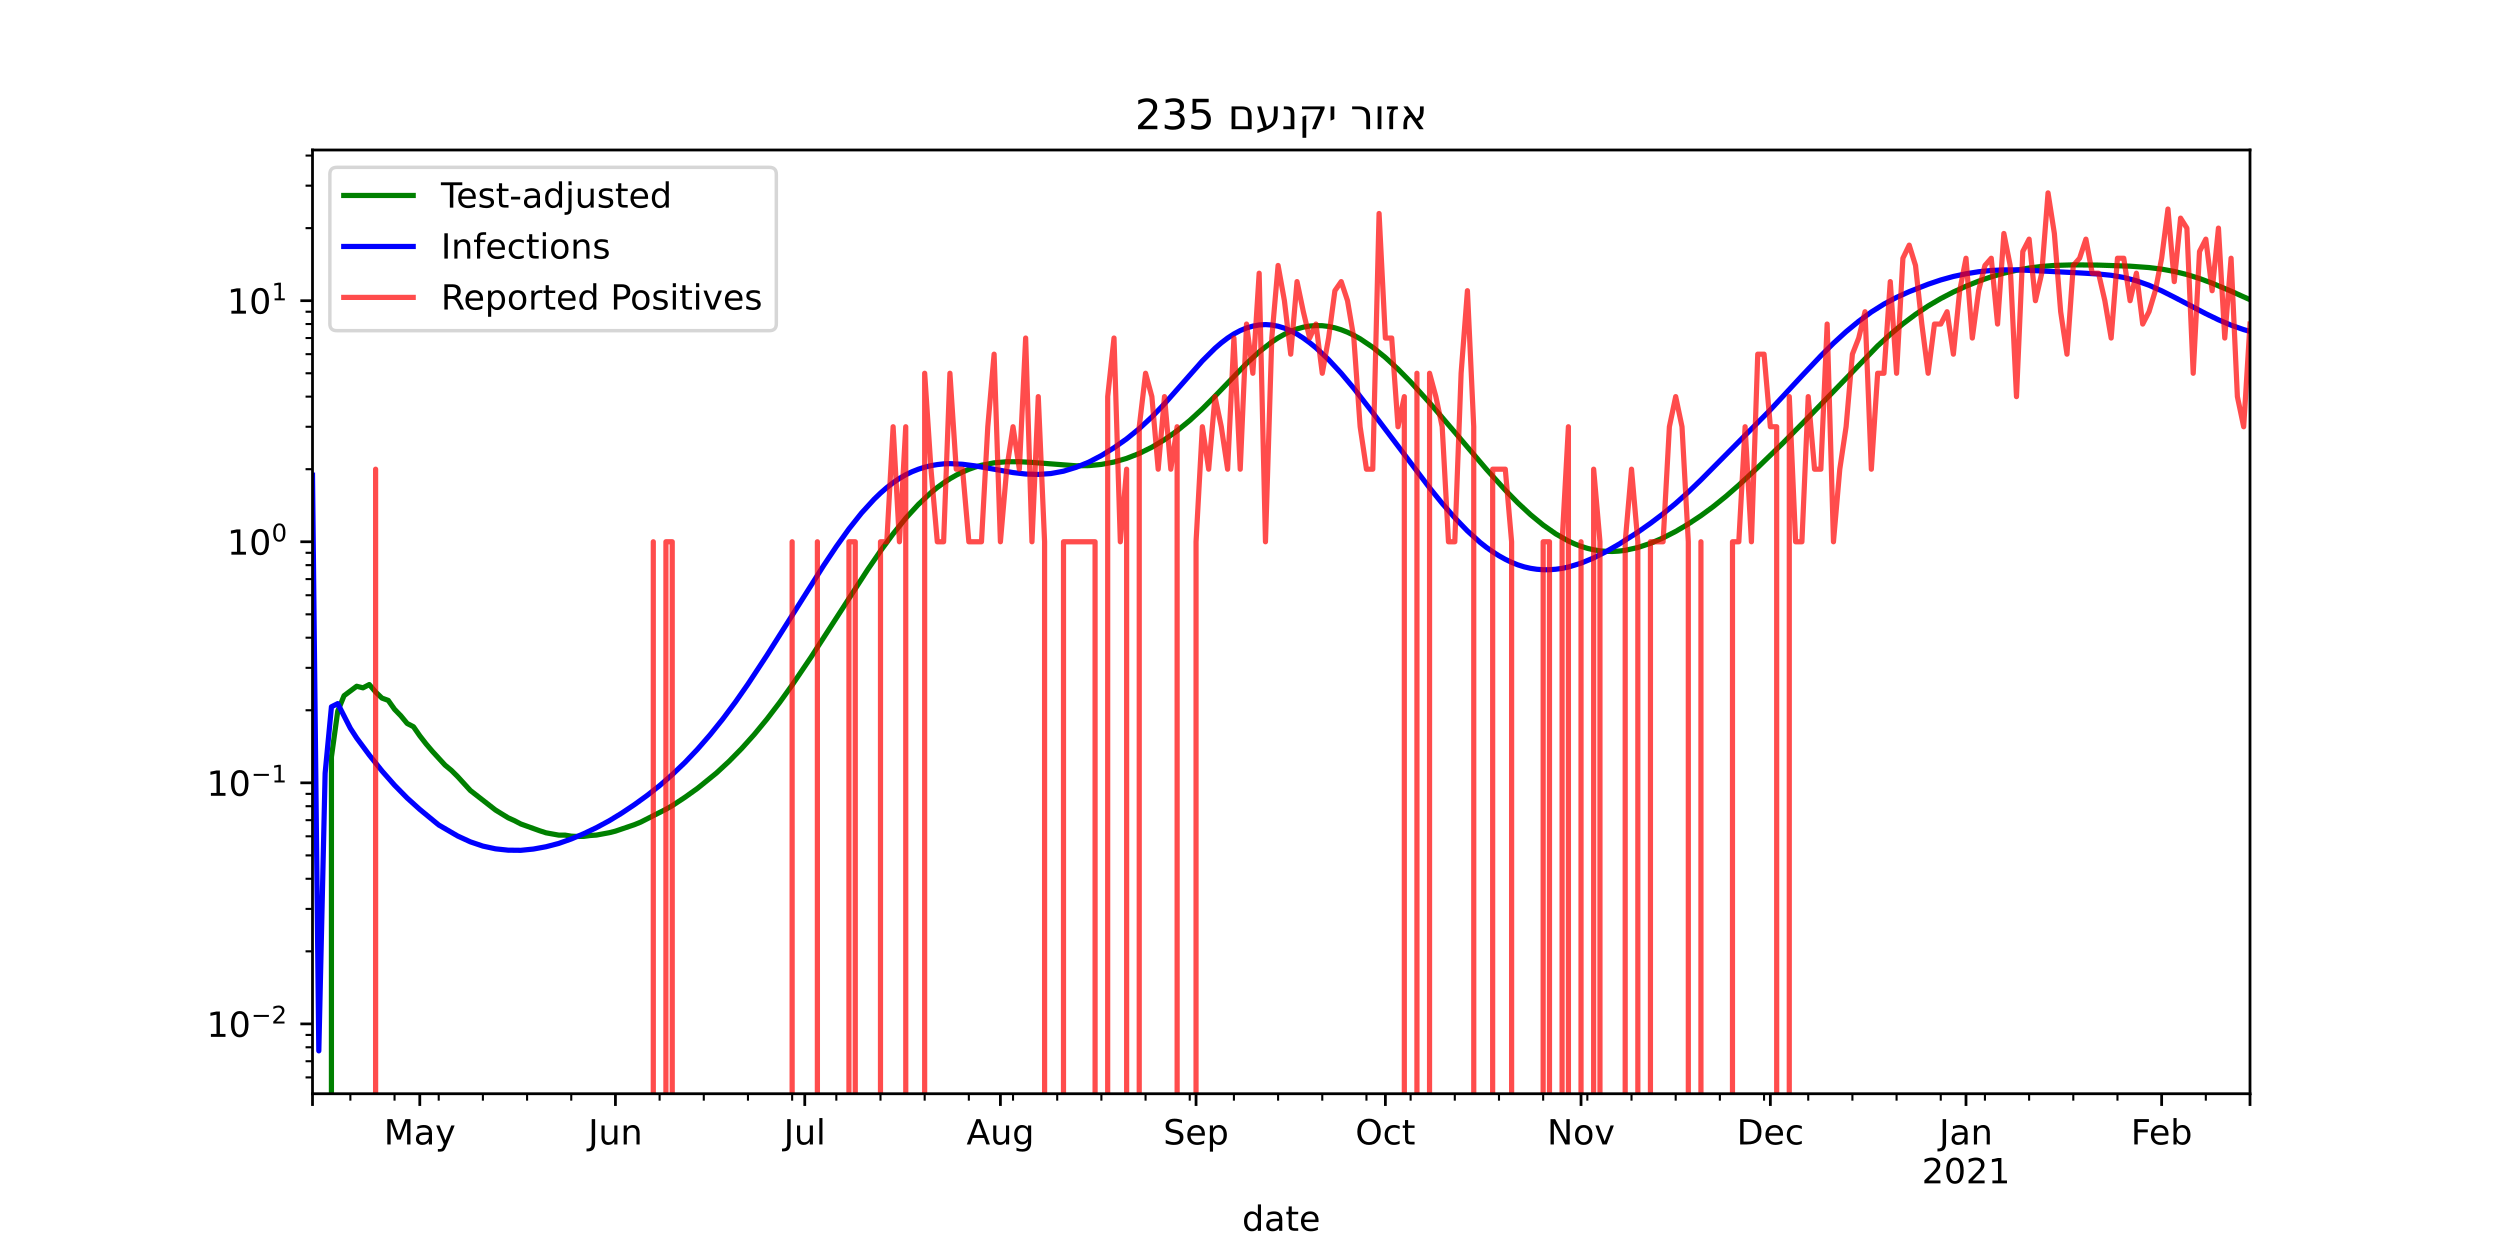 <?xml version="1.0" encoding="utf-8" standalone="no"?>
<!DOCTYPE svg PUBLIC "-//W3C//DTD SVG 1.1//EN"
  "http://www.w3.org/Graphics/SVG/1.1/DTD/svg11.dtd">
<!-- Created with matplotlib (https://matplotlib.org/) -->
<svg height="360pt" version="1.1" viewBox="0 0 720 360" width="720pt" xmlns="http://www.w3.org/2000/svg" xmlns:xlink="http://www.w3.org/1999/xlink">
 <defs>
  <style type="text/css">*{stroke-linecap:butt;stroke-linejoin:round;}</style>
 </defs>
 <g id="figure_1">
  <g id="patch_1">
   <path d="M 0 360 
L 720 360 
L 720 0 
L 0 0 
z
" style="fill:#ffffff;"/>
  </g>
  <g id="axes_1">
   <g id="patch_2">
    <path d="M 90 315 
L 648 315 
L 648 43.2 
L 90 43.2 
z
" style="fill:#ffffff;"/>
   </g>
   <g id="matplotlib.axis_1">
    <g id="xtick_1">
     <g id="line2d_1">
      <defs>
       <path d="M 0 0 
L 0 3.5 
" id="m82a50b3a4a" style="stroke:#000000;stroke-width:0.8;"/>
      </defs>
      <g>
       <use style="stroke:#000000;stroke-width:0.8;" x="90" xlink:href="#m82a50b3a4a" y="315"/>
      </g>
     </g>
    </g>
    <g id="xtick_2">
     <g id="line2d_2">
      <g>
       <use style="stroke:#000000;stroke-width:0.8;" x="120.899" xlink:href="#m82a50b3a4a" y="315"/>
      </g>
     </g>
     <g id="text_1">
      <!-- May -->
      <g transform="translate(110.562 329.598)scale(0.1 -0.1)">
       <defs>
        <path d="M 9.812 72.906 
L 24.516 72.906 
L 43.109 23.297 
L 61.812 72.906 
L 76.516 72.906 
L 76.516 0 
L 66.891 0 
L 66.891 64.016 
L 48.094 14.016 
L 38.188 14.016 
L 19.391 64.016 
L 19.391 0 
L 9.812 0 
z
" id="DejaVuSans-77"/>
        <path d="M 34.281 27.484 
Q 23.391 27.484 19.188 25 
Q 14.984 22.516 14.984 16.5 
Q 14.984 11.719 18.141 8.906 
Q 21.297 6.109 26.703 6.109 
Q 34.188 6.109 38.703 11.406 
Q 43.219 16.703 43.219 25.484 
L 43.219 27.484 
z
M 52.203 31.203 
L 52.203 0 
L 43.219 0 
L 43.219 8.297 
Q 40.141 3.328 35.547 0.953 
Q 30.953 -1.422 24.312 -1.422 
Q 15.922 -1.422 10.953 3.297 
Q 6 8.016 6 15.922 
Q 6 25.141 12.172 29.828 
Q 18.359 34.516 30.609 34.516 
L 43.219 34.516 
L 43.219 35.406 
Q 43.219 41.609 39.141 45 
Q 35.062 48.391 27.688 48.391 
Q 23 48.391 18.547 47.266 
Q 14.109 46.141 10.016 43.891 
L 10.016 52.203 
Q 14.938 54.109 19.578 55.047 
Q 24.219 56 28.609 56 
Q 40.484 56 46.344 49.844 
Q 52.203 43.703 52.203 31.203 
z
" id="DejaVuSans-97"/>
        <path d="M 32.172 -5.078 
Q 28.375 -14.844 24.75 -17.812 
Q 21.141 -20.797 15.094 -20.797 
L 7.906 -20.797 
L 7.906 -13.281 
L 13.188 -13.281 
Q 16.891 -13.281 18.938 -11.516 
Q 21 -9.766 23.484 -3.219 
L 25.094 0.875 
L 2.984 54.688 
L 12.5 54.688 
L 29.594 11.922 
L 46.688 54.688 
L 56.203 54.688 
z
" id="DejaVuSans-121"/>
       </defs>
       <use xlink:href="#DejaVuSans-77"/>
       <use x="86.279" xlink:href="#DejaVuSans-97"/>
       <use x="147.559" xlink:href="#DejaVuSans-121"/>
      </g>
     </g>
    </g>
    <g id="xtick_3">
     <g id="line2d_3">
      <g>
       <use style="stroke:#000000;stroke-width:0.8;" x="177.244" xlink:href="#m82a50b3a4a" y="315"/>
      </g>
     </g>
     <g id="text_2">
      <!-- Jun -->
      <g transform="translate(169.432 329.598)scale(0.1 -0.1)">
       <defs>
        <path d="M 9.812 72.906 
L 19.672 72.906 
L 19.672 5.078 
Q 19.672 -8.109 14.672 -14.062 
Q 9.672 -20.016 -1.422 -20.016 
L -5.172 -20.016 
L -5.172 -11.719 
L -2.094 -11.719 
Q 4.438 -11.719 7.125 -8.047 
Q 9.812 -4.391 9.812 5.078 
z
" id="DejaVuSans-74"/>
        <path d="M 8.5 21.578 
L 8.5 54.688 
L 17.484 54.688 
L 17.484 21.922 
Q 17.484 14.156 20.5 10.266 
Q 23.531 6.391 29.594 6.391 
Q 36.859 6.391 41.078 11.031 
Q 45.312 15.672 45.312 23.688 
L 45.312 54.688 
L 54.297 54.688 
L 54.297 0 
L 45.312 0 
L 45.312 8.406 
Q 42.047 3.422 37.719 1 
Q 33.406 -1.422 27.688 -1.422 
Q 18.266 -1.422 13.375 4.438 
Q 8.5 10.297 8.5 21.578 
z
M 31.109 56 
z
" id="DejaVuSans-117"/>
        <path d="M 54.891 33.016 
L 54.891 0 
L 45.906 0 
L 45.906 32.719 
Q 45.906 40.484 42.875 44.328 
Q 39.844 48.188 33.797 48.188 
Q 26.516 48.188 22.312 43.547 
Q 18.109 38.922 18.109 30.906 
L 18.109 0 
L 9.078 0 
L 9.078 54.688 
L 18.109 54.688 
L 18.109 46.188 
Q 21.344 51.125 25.703 53.562 
Q 30.078 56 35.797 56 
Q 45.219 56 50.047 50.172 
Q 54.891 44.344 54.891 33.016 
z
" id="DejaVuSans-110"/>
       </defs>
       <use xlink:href="#DejaVuSans-74"/>
       <use x="29.492" xlink:href="#DejaVuSans-117"/>
       <use x="92.871" xlink:href="#DejaVuSans-110"/>
      </g>
     </g>
    </g>
    <g id="xtick_4">
     <g id="line2d_4">
      <g>
       <use style="stroke:#000000;stroke-width:0.8;" x="231.772" xlink:href="#m82a50b3a4a" y="315"/>
      </g>
     </g>
     <g id="text_3">
      <!-- Jul -->
      <g transform="translate(225.739 329.598)scale(0.1 -0.1)">
       <defs>
        <path d="M 9.422 75.984 
L 18.406 75.984 
L 18.406 0 
L 9.422 0 
z
" id="DejaVuSans-108"/>
       </defs>
       <use xlink:href="#DejaVuSans-74"/>
       <use x="29.492" xlink:href="#DejaVuSans-117"/>
       <use x="92.871" xlink:href="#DejaVuSans-108"/>
      </g>
     </g>
    </g>
    <g id="xtick_5">
     <g id="line2d_5">
      <g>
       <use style="stroke:#000000;stroke-width:0.8;" x="288.117" xlink:href="#m82a50b3a4a" y="315"/>
      </g>
     </g>
     <g id="text_4">
      <!-- Aug -->
      <g transform="translate(278.354 329.598)scale(0.1 -0.1)">
       <defs>
        <path d="M 34.188 63.188 
L 20.797 26.906 
L 47.609 26.906 
z
M 28.609 72.906 
L 39.797 72.906 
L 67.578 0 
L 57.328 0 
L 50.688 18.703 
L 17.828 18.703 
L 11.188 0 
L 0.781 0 
z
" id="DejaVuSans-65"/>
        <path d="M 45.406 27.984 
Q 45.406 37.75 41.375 43.109 
Q 37.359 48.484 30.078 48.484 
Q 22.859 48.484 18.828 43.109 
Q 14.797 37.75 14.797 27.984 
Q 14.797 18.266 18.828 12.891 
Q 22.859 7.516 30.078 7.516 
Q 37.359 7.516 41.375 12.891 
Q 45.406 18.266 45.406 27.984 
z
M 54.391 6.781 
Q 54.391 -7.172 48.188 -13.984 
Q 42 -20.797 29.203 -20.797 
Q 24.469 -20.797 20.266 -20.094 
Q 16.062 -19.391 12.109 -17.922 
L 12.109 -9.188 
Q 16.062 -11.328 19.922 -12.344 
Q 23.781 -13.375 27.781 -13.375 
Q 36.625 -13.375 41.016 -8.766 
Q 45.406 -4.156 45.406 5.172 
L 45.406 9.625 
Q 42.625 4.781 38.281 2.391 
Q 33.938 0 27.875 0 
Q 17.828 0 11.672 7.656 
Q 5.516 15.328 5.516 27.984 
Q 5.516 40.672 11.672 48.328 
Q 17.828 56 27.875 56 
Q 33.938 56 38.281 53.609 
Q 42.625 51.219 45.406 46.391 
L 45.406 54.688 
L 54.391 54.688 
z
" id="DejaVuSans-103"/>
       </defs>
       <use xlink:href="#DejaVuSans-65"/>
       <use x="68.408" xlink:href="#DejaVuSans-117"/>
       <use x="131.787" xlink:href="#DejaVuSans-103"/>
      </g>
     </g>
    </g>
    <g id="xtick_6">
     <g id="line2d_6">
      <g>
       <use style="stroke:#000000;stroke-width:0.8;" x="344.463" xlink:href="#m82a50b3a4a" y="315"/>
      </g>
     </g>
     <g id="text_5">
      <!-- Sep -->
      <g transform="translate(335.038 329.598)scale(0.1 -0.1)">
       <defs>
        <path d="M 53.516 70.516 
L 53.516 60.891 
Q 47.906 63.578 42.922 64.891 
Q 37.938 66.219 33.297 66.219 
Q 25.25 66.219 20.875 63.094 
Q 16.5 59.969 16.5 54.203 
Q 16.5 49.359 19.406 46.891 
Q 22.312 44.438 30.422 42.922 
L 36.375 41.703 
Q 47.406 39.594 52.656 34.297 
Q 57.906 29 57.906 20.125 
Q 57.906 9.516 50.797 4.047 
Q 43.703 -1.422 29.984 -1.422 
Q 24.812 -1.422 18.969 -0.25 
Q 13.141 0.922 6.891 3.219 
L 6.891 13.375 
Q 12.891 10.016 18.656 8.297 
Q 24.422 6.594 29.984 6.594 
Q 38.422 6.594 43.016 9.906 
Q 47.609 13.234 47.609 19.391 
Q 47.609 24.75 44.312 27.781 
Q 41.016 30.812 33.5 32.328 
L 27.484 33.5 
Q 16.453 35.688 11.516 40.375 
Q 6.594 45.062 6.594 53.422 
Q 6.594 63.094 13.406 68.656 
Q 20.219 74.219 32.172 74.219 
Q 37.312 74.219 42.625 73.281 
Q 47.953 72.359 53.516 70.516 
z
" id="DejaVuSans-83"/>
        <path d="M 56.203 29.594 
L 56.203 25.203 
L 14.891 25.203 
Q 15.484 15.922 20.484 11.062 
Q 25.484 6.203 34.422 6.203 
Q 39.594 6.203 44.453 7.469 
Q 49.312 8.734 54.109 11.281 
L 54.109 2.781 
Q 49.266 0.734 44.188 -0.344 
Q 39.109 -1.422 33.891 -1.422 
Q 20.797 -1.422 13.156 6.188 
Q 5.516 13.812 5.516 26.812 
Q 5.516 40.234 12.766 48.109 
Q 20.016 56 32.328 56 
Q 43.359 56 49.781 48.891 
Q 56.203 41.797 56.203 29.594 
z
M 47.219 32.234 
Q 47.125 39.594 43.094 43.984 
Q 39.062 48.391 32.422 48.391 
Q 24.906 48.391 20.391 44.141 
Q 15.875 39.891 15.188 32.172 
z
" id="DejaVuSans-101"/>
        <path d="M 18.109 8.203 
L 18.109 -20.797 
L 9.078 -20.797 
L 9.078 54.688 
L 18.109 54.688 
L 18.109 46.391 
Q 20.953 51.266 25.266 53.625 
Q 29.594 56 35.594 56 
Q 45.562 56 51.781 48.094 
Q 58.016 40.188 58.016 27.297 
Q 58.016 14.406 51.781 6.484 
Q 45.562 -1.422 35.594 -1.422 
Q 29.594 -1.422 25.266 0.953 
Q 20.953 3.328 18.109 8.203 
z
M 48.688 27.297 
Q 48.688 37.203 44.609 42.844 
Q 40.531 48.484 33.406 48.484 
Q 26.266 48.484 22.188 42.844 
Q 18.109 37.203 18.109 27.297 
Q 18.109 17.391 22.188 11.75 
Q 26.266 6.109 33.406 6.109 
Q 40.531 6.109 44.609 11.75 
Q 48.688 17.391 48.688 27.297 
z
" id="DejaVuSans-112"/>
       </defs>
       <use xlink:href="#DejaVuSans-83"/>
       <use x="63.477" xlink:href="#DejaVuSans-101"/>
       <use x="125" xlink:href="#DejaVuSans-112"/>
      </g>
     </g>
    </g>
    <g id="xtick_7">
     <g id="line2d_7">
      <g>
       <use style="stroke:#000000;stroke-width:0.8;" x="398.99" xlink:href="#m82a50b3a4a" y="315"/>
      </g>
     </g>
     <g id="text_6">
      <!-- Oct -->
      <g transform="translate(390.345 329.598)scale(0.1 -0.1)">
       <defs>
        <path d="M 39.406 66.219 
Q 28.656 66.219 22.328 58.203 
Q 16.016 50.203 16.016 36.375 
Q 16.016 22.609 22.328 14.594 
Q 28.656 6.594 39.406 6.594 
Q 50.141 6.594 56.422 14.594 
Q 62.703 22.609 62.703 36.375 
Q 62.703 50.203 56.422 58.203 
Q 50.141 66.219 39.406 66.219 
z
M 39.406 74.219 
Q 54.734 74.219 63.906 63.938 
Q 73.094 53.656 73.094 36.375 
Q 73.094 19.141 63.906 8.859 
Q 54.734 -1.422 39.406 -1.422 
Q 24.031 -1.422 14.812 8.828 
Q 5.609 19.094 5.609 36.375 
Q 5.609 53.656 14.812 63.938 
Q 24.031 74.219 39.406 74.219 
z
" id="DejaVuSans-79"/>
        <path d="M 48.781 52.594 
L 48.781 44.188 
Q 44.969 46.297 41.141 47.344 
Q 37.312 48.391 33.406 48.391 
Q 24.656 48.391 19.812 42.844 
Q 14.984 37.312 14.984 27.297 
Q 14.984 17.281 19.812 11.734 
Q 24.656 6.203 33.406 6.203 
Q 37.312 6.203 41.141 7.25 
Q 44.969 8.297 48.781 10.406 
L 48.781 2.094 
Q 45.016 0.344 40.984 -0.531 
Q 36.969 -1.422 32.422 -1.422 
Q 20.062 -1.422 12.781 6.344 
Q 5.516 14.109 5.516 27.297 
Q 5.516 40.672 12.859 48.328 
Q 20.219 56 33.016 56 
Q 37.156 56 41.109 55.141 
Q 45.062 54.297 48.781 52.594 
z
" id="DejaVuSans-99"/>
        <path d="M 18.312 70.219 
L 18.312 54.688 
L 36.812 54.688 
L 36.812 47.703 
L 18.312 47.703 
L 18.312 18.016 
Q 18.312 11.328 20.141 9.422 
Q 21.969 7.516 27.594 7.516 
L 36.812 7.516 
L 36.812 0 
L 27.594 0 
Q 17.188 0 13.234 3.875 
Q 9.281 7.766 9.281 18.016 
L 9.281 47.703 
L 2.688 47.703 
L 2.688 54.688 
L 9.281 54.688 
L 9.281 70.219 
z
" id="DejaVuSans-116"/>
       </defs>
       <use xlink:href="#DejaVuSans-79"/>
       <use x="78.711" xlink:href="#DejaVuSans-99"/>
       <use x="133.691" xlink:href="#DejaVuSans-116"/>
      </g>
     </g>
    </g>
    <g id="xtick_8">
     <g id="line2d_8">
      <g>
       <use style="stroke:#000000;stroke-width:0.8;" x="455.336" xlink:href="#m82a50b3a4a" y="315"/>
      </g>
     </g>
     <g id="text_7">
      <!-- Nov -->
      <g transform="translate(445.576 329.598)scale(0.1 -0.1)">
       <defs>
        <path d="M 9.812 72.906 
L 23.094 72.906 
L 55.422 11.922 
L 55.422 72.906 
L 64.984 72.906 
L 64.984 0 
L 51.703 0 
L 19.391 60.984 
L 19.391 0 
L 9.812 0 
z
" id="DejaVuSans-78"/>
        <path d="M 30.609 48.391 
Q 23.391 48.391 19.188 42.75 
Q 14.984 37.109 14.984 27.297 
Q 14.984 17.484 19.156 11.844 
Q 23.344 6.203 30.609 6.203 
Q 37.797 6.203 41.984 11.859 
Q 46.188 17.531 46.188 27.297 
Q 46.188 37.016 41.984 42.703 
Q 37.797 48.391 30.609 48.391 
z
M 30.609 56 
Q 42.328 56 49.016 48.375 
Q 55.719 40.766 55.719 27.297 
Q 55.719 13.875 49.016 6.219 
Q 42.328 -1.422 30.609 -1.422 
Q 18.844 -1.422 12.172 6.219 
Q 5.516 13.875 5.516 27.297 
Q 5.516 40.766 12.172 48.375 
Q 18.844 56 30.609 56 
z
" id="DejaVuSans-111"/>
        <path d="M 2.984 54.688 
L 12.5 54.688 
L 29.594 8.797 
L 46.688 54.688 
L 56.203 54.688 
L 35.688 0 
L 23.484 0 
z
" id="DejaVuSans-118"/>
       </defs>
       <use xlink:href="#DejaVuSans-78"/>
       <use x="74.805" xlink:href="#DejaVuSans-111"/>
       <use x="135.986" xlink:href="#DejaVuSans-118"/>
      </g>
     </g>
    </g>
    <g id="xtick_9">
     <g id="line2d_9">
      <g>
       <use style="stroke:#000000;stroke-width:0.8;" x="509.863" xlink:href="#m82a50b3a4a" y="315"/>
      </g>
     </g>
     <g id="text_8">
      <!-- Dec -->
      <g transform="translate(500.187 329.598)scale(0.1 -0.1)">
       <defs>
        <path d="M 19.672 64.797 
L 19.672 8.109 
L 31.594 8.109 
Q 46.688 8.109 53.688 14.938 
Q 60.688 21.781 60.688 36.531 
Q 60.688 51.172 53.688 57.984 
Q 46.688 64.797 31.594 64.797 
z
M 9.812 72.906 
L 30.078 72.906 
Q 51.266 72.906 61.172 64.094 
Q 71.094 55.281 71.094 36.531 
Q 71.094 17.672 61.125 8.828 
Q 51.172 0 30.078 0 
L 9.812 0 
z
" id="DejaVuSans-68"/>
       </defs>
       <use xlink:href="#DejaVuSans-68"/>
       <use x="77.002" xlink:href="#DejaVuSans-101"/>
       <use x="138.525" xlink:href="#DejaVuSans-99"/>
      </g>
     </g>
    </g>
    <g id="xtick_10">
     <g id="line2d_10">
      <g>
       <use style="stroke:#000000;stroke-width:0.8;" x="566.208" xlink:href="#m82a50b3a4a" y="315"/>
      </g>
     </g>
     <g id="text_9">
      <!-- Jan -->
      <g transform="translate(558.501 329.598)scale(0.1 -0.1)">
       <use xlink:href="#DejaVuSans-74"/>
       <use x="29.492" xlink:href="#DejaVuSans-97"/>
       <use x="90.771" xlink:href="#DejaVuSans-110"/>
      </g>
      <!-- 2021 -->
      <g transform="translate(553.483 340.796)scale(0.1 -0.1)">
       <defs>
        <path d="M 19.188 8.297 
L 53.609 8.297 
L 53.609 0 
L 7.328 0 
L 7.328 8.297 
Q 12.938 14.109 22.625 23.891 
Q 32.328 33.688 34.812 36.531 
Q 39.547 41.844 41.422 45.531 
Q 43.312 49.219 43.312 52.781 
Q 43.312 58.594 39.234 62.25 
Q 35.156 65.922 28.609 65.922 
Q 23.969 65.922 18.812 64.312 
Q 13.672 62.703 7.812 59.422 
L 7.812 69.391 
Q 13.766 71.781 18.938 73 
Q 24.125 74.219 28.422 74.219 
Q 39.75 74.219 46.484 68.547 
Q 53.219 62.891 53.219 53.422 
Q 53.219 48.922 51.531 44.891 
Q 49.859 40.875 45.406 35.406 
Q 44.188 33.984 37.641 27.219 
Q 31.109 20.453 19.188 8.297 
z
" id="DejaVuSans-50"/>
        <path d="M 31.781 66.406 
Q 24.172 66.406 20.328 58.906 
Q 16.5 51.422 16.5 36.375 
Q 16.5 21.391 20.328 13.891 
Q 24.172 6.391 31.781 6.391 
Q 39.453 6.391 43.281 13.891 
Q 47.125 21.391 47.125 36.375 
Q 47.125 51.422 43.281 58.906 
Q 39.453 66.406 31.781 66.406 
z
M 31.781 74.219 
Q 44.047 74.219 50.516 64.516 
Q 56.984 54.828 56.984 36.375 
Q 56.984 17.969 50.516 8.266 
Q 44.047 -1.422 31.781 -1.422 
Q 19.531 -1.422 13.062 8.266 
Q 6.594 17.969 6.594 36.375 
Q 6.594 54.828 13.062 64.516 
Q 19.531 74.219 31.781 74.219 
z
" id="DejaVuSans-48"/>
        <path d="M 12.406 8.297 
L 28.516 8.297 
L 28.516 63.922 
L 10.984 60.406 
L 10.984 69.391 
L 28.422 72.906 
L 38.281 72.906 
L 38.281 8.297 
L 54.391 8.297 
L 54.391 0 
L 12.406 0 
z
" id="DejaVuSans-49"/>
       </defs>
       <use xlink:href="#DejaVuSans-50"/>
       <use x="63.623" xlink:href="#DejaVuSans-48"/>
       <use x="127.246" xlink:href="#DejaVuSans-50"/>
       <use x="190.869" xlink:href="#DejaVuSans-49"/>
      </g>
     </g>
    </g>
    <g id="xtick_11">
     <g id="line2d_11">
      <g>
       <use style="stroke:#000000;stroke-width:0.8;" x="622.554" xlink:href="#m82a50b3a4a" y="315"/>
      </g>
     </g>
     <g id="text_10">
      <!-- Feb -->
      <g transform="translate(613.702 329.598)scale(0.1 -0.1)">
       <defs>
        <path d="M 9.812 72.906 
L 51.703 72.906 
L 51.703 64.594 
L 19.672 64.594 
L 19.672 43.109 
L 48.578 43.109 
L 48.578 34.812 
L 19.672 34.812 
L 19.672 0 
L 9.812 0 
z
" id="DejaVuSans-70"/>
        <path d="M 48.688 27.297 
Q 48.688 37.203 44.609 42.844 
Q 40.531 48.484 33.406 48.484 
Q 26.266 48.484 22.188 42.844 
Q 18.109 37.203 18.109 27.297 
Q 18.109 17.391 22.188 11.75 
Q 26.266 6.109 33.406 6.109 
Q 40.531 6.109 44.609 11.75 
Q 48.688 17.391 48.688 27.297 
z
M 18.109 46.391 
Q 20.953 51.266 25.266 53.625 
Q 29.594 56 35.594 56 
Q 45.562 56 51.781 48.094 
Q 58.016 40.188 58.016 27.297 
Q 58.016 14.406 51.781 6.484 
Q 45.562 -1.422 35.594 -1.422 
Q 29.594 -1.422 25.266 0.953 
Q 20.953 3.328 18.109 8.203 
L 18.109 0 
L 9.078 0 
L 9.078 75.984 
L 18.109 75.984 
z
" id="DejaVuSans-98"/>
       </defs>
       <use xlink:href="#DejaVuSans-70"/>
       <use x="52.02" xlink:href="#DejaVuSans-101"/>
       <use x="113.543" xlink:href="#DejaVuSans-98"/>
      </g>
     </g>
    </g>
    <g id="xtick_12">
     <g id="line2d_12">
      <g>
       <use style="stroke:#000000;stroke-width:0.8;" x="648" xlink:href="#m82a50b3a4a" y="315"/>
      </g>
     </g>
    </g>
    <g id="xtick_13">
     <g id="line2d_13">
      <defs>
       <path d="M 0 0 
L 0 2 
" id="m2c0660bb5c" style="stroke:#000000;stroke-width:0.6;"/>
      </defs>
      <g>
       <use style="stroke:#000000;stroke-width:0.6;" x="100.906" xlink:href="#m2c0660bb5c" y="315"/>
      </g>
     </g>
    </g>
    <g id="xtick_14">
     <g id="line2d_14">
      <g>
       <use style="stroke:#000000;stroke-width:0.6;" x="113.629" xlink:href="#m2c0660bb5c" y="315"/>
      </g>
     </g>
    </g>
    <g id="xtick_15">
     <g id="line2d_15">
      <g>
       <use style="stroke:#000000;stroke-width:0.6;" x="126.352" xlink:href="#m2c0660bb5c" y="315"/>
      </g>
     </g>
    </g>
    <g id="xtick_16">
     <g id="line2d_16">
      <g>
       <use style="stroke:#000000;stroke-width:0.6;" x="139.075" xlink:href="#m2c0660bb5c" y="315"/>
      </g>
     </g>
    </g>
    <g id="xtick_17">
     <g id="line2d_17">
      <g>
       <use style="stroke:#000000;stroke-width:0.6;" x="151.798" xlink:href="#m2c0660bb5c" y="315"/>
      </g>
     </g>
    </g>
    <g id="xtick_18">
     <g id="line2d_18">
      <g>
       <use style="stroke:#000000;stroke-width:0.6;" x="164.521" xlink:href="#m2c0660bb5c" y="315"/>
      </g>
     </g>
    </g>
    <g id="xtick_19">
     <g id="line2d_19">
      <g>
       <use style="stroke:#000000;stroke-width:0.6;" x="189.967" xlink:href="#m2c0660bb5c" y="315"/>
      </g>
     </g>
    </g>
    <g id="xtick_20">
     <g id="line2d_20">
      <g>
       <use style="stroke:#000000;stroke-width:0.6;" x="202.691" xlink:href="#m2c0660bb5c" y="315"/>
      </g>
     </g>
    </g>
    <g id="xtick_21">
     <g id="line2d_21">
      <g>
       <use style="stroke:#000000;stroke-width:0.6;" x="215.414" xlink:href="#m2c0660bb5c" y="315"/>
      </g>
     </g>
    </g>
    <g id="xtick_22">
     <g id="line2d_22">
      <g>
       <use style="stroke:#000000;stroke-width:0.6;" x="228.137" xlink:href="#m2c0660bb5c" y="315"/>
      </g>
     </g>
    </g>
    <g id="xtick_23">
     <g id="line2d_23">
      <g>
       <use style="stroke:#000000;stroke-width:0.6;" x="240.86" xlink:href="#m2c0660bb5c" y="315"/>
      </g>
     </g>
    </g>
    <g id="xtick_24">
     <g id="line2d_24">
      <g>
       <use style="stroke:#000000;stroke-width:0.6;" x="253.583" xlink:href="#m2c0660bb5c" y="315"/>
      </g>
     </g>
    </g>
    <g id="xtick_25">
     <g id="line2d_25">
      <g>
       <use style="stroke:#000000;stroke-width:0.6;" x="266.306" xlink:href="#m2c0660bb5c" y="315"/>
      </g>
     </g>
    </g>
    <g id="xtick_26">
     <g id="line2d_26">
      <g>
       <use style="stroke:#000000;stroke-width:0.6;" x="279.029" xlink:href="#m2c0660bb5c" y="315"/>
      </g>
     </g>
    </g>
    <g id="xtick_27">
     <g id="line2d_27">
      <g>
       <use style="stroke:#000000;stroke-width:0.6;" x="291.752" xlink:href="#m2c0660bb5c" y="315"/>
      </g>
     </g>
    </g>
    <g id="xtick_28">
     <g id="line2d_28">
      <g>
       <use style="stroke:#000000;stroke-width:0.6;" x="304.476" xlink:href="#m2c0660bb5c" y="315"/>
      </g>
     </g>
    </g>
    <g id="xtick_29">
     <g id="line2d_29">
      <g>
       <use style="stroke:#000000;stroke-width:0.6;" x="317.199" xlink:href="#m2c0660bb5c" y="315"/>
      </g>
     </g>
    </g>
    <g id="xtick_30">
     <g id="line2d_30">
      <g>
       <use style="stroke:#000000;stroke-width:0.6;" x="329.922" xlink:href="#m2c0660bb5c" y="315"/>
      </g>
     </g>
    </g>
    <g id="xtick_31">
     <g id="line2d_31">
      <g>
       <use style="stroke:#000000;stroke-width:0.6;" x="342.645" xlink:href="#m2c0660bb5c" y="315"/>
      </g>
     </g>
    </g>
    <g id="xtick_32">
     <g id="line2d_32">
      <g>
       <use style="stroke:#000000;stroke-width:0.6;" x="355.368" xlink:href="#m2c0660bb5c" y="315"/>
      </g>
     </g>
    </g>
    <g id="xtick_33">
     <g id="line2d_33">
      <g>
       <use style="stroke:#000000;stroke-width:0.6;" x="368.091" xlink:href="#m2c0660bb5c" y="315"/>
      </g>
     </g>
    </g>
    <g id="xtick_34">
     <g id="line2d_34">
      <g>
       <use style="stroke:#000000;stroke-width:0.6;" x="380.814" xlink:href="#m2c0660bb5c" y="315"/>
      </g>
     </g>
    </g>
    <g id="xtick_35">
     <g id="line2d_35">
      <g>
       <use style="stroke:#000000;stroke-width:0.6;" x="393.537" xlink:href="#m2c0660bb5c" y="315"/>
      </g>
     </g>
    </g>
    <g id="xtick_36">
     <g id="line2d_36">
      <g>
       <use style="stroke:#000000;stroke-width:0.6;" x="406.261" xlink:href="#m2c0660bb5c" y="315"/>
      </g>
     </g>
    </g>
    <g id="xtick_37">
     <g id="line2d_37">
      <g>
       <use style="stroke:#000000;stroke-width:0.6;" x="418.984" xlink:href="#m2c0660bb5c" y="315"/>
      </g>
     </g>
    </g>
    <g id="xtick_38">
     <g id="line2d_38">
      <g>
       <use style="stroke:#000000;stroke-width:0.6;" x="431.707" xlink:href="#m2c0660bb5c" y="315"/>
      </g>
     </g>
    </g>
    <g id="xtick_39">
     <g id="line2d_39">
      <g>
       <use style="stroke:#000000;stroke-width:0.6;" x="444.43" xlink:href="#m2c0660bb5c" y="315"/>
      </g>
     </g>
    </g>
    <g id="xtick_40">
     <g id="line2d_40">
      <g>
       <use style="stroke:#000000;stroke-width:0.6;" x="457.153" xlink:href="#m2c0660bb5c" y="315"/>
      </g>
     </g>
    </g>
    <g id="xtick_41">
     <g id="line2d_41">
      <g>
       <use style="stroke:#000000;stroke-width:0.6;" x="469.876" xlink:href="#m2c0660bb5c" y="315"/>
      </g>
     </g>
    </g>
    <g id="xtick_42">
     <g id="line2d_42">
      <g>
       <use style="stroke:#000000;stroke-width:0.6;" x="482.599" xlink:href="#m2c0660bb5c" y="315"/>
      </g>
     </g>
    </g>
    <g id="xtick_43">
     <g id="line2d_43">
      <g>
       <use style="stroke:#000000;stroke-width:0.6;" x="495.322" xlink:href="#m2c0660bb5c" y="315"/>
      </g>
     </g>
    </g>
    <g id="xtick_44">
     <g id="line2d_44">
      <g>
       <use style="stroke:#000000;stroke-width:0.6;" x="508.046" xlink:href="#m2c0660bb5c" y="315"/>
      </g>
     </g>
    </g>
    <g id="xtick_45">
     <g id="line2d_45">
      <g>
       <use style="stroke:#000000;stroke-width:0.6;" x="520.769" xlink:href="#m2c0660bb5c" y="315"/>
      </g>
     </g>
    </g>
    <g id="xtick_46">
     <g id="line2d_46">
      <g>
       <use style="stroke:#000000;stroke-width:0.6;" x="533.492" xlink:href="#m2c0660bb5c" y="315"/>
      </g>
     </g>
    </g>
    <g id="xtick_47">
     <g id="line2d_47">
      <g>
       <use style="stroke:#000000;stroke-width:0.6;" x="546.215" xlink:href="#m2c0660bb5c" y="315"/>
      </g>
     </g>
    </g>
    <g id="xtick_48">
     <g id="line2d_48">
      <g>
       <use style="stroke:#000000;stroke-width:0.6;" x="558.938" xlink:href="#m2c0660bb5c" y="315"/>
      </g>
     </g>
    </g>
    <g id="xtick_49">
     <g id="line2d_49">
      <g>
       <use style="stroke:#000000;stroke-width:0.6;" x="571.661" xlink:href="#m2c0660bb5c" y="315"/>
      </g>
     </g>
    </g>
    <g id="xtick_50">
     <g id="line2d_50">
      <g>
       <use style="stroke:#000000;stroke-width:0.6;" x="584.384" xlink:href="#m2c0660bb5c" y="315"/>
      </g>
     </g>
    </g>
    <g id="xtick_51">
     <g id="line2d_51">
      <g>
       <use style="stroke:#000000;stroke-width:0.6;" x="597.107" xlink:href="#m2c0660bb5c" y="315"/>
      </g>
     </g>
    </g>
    <g id="xtick_52">
     <g id="line2d_52">
      <g>
       <use style="stroke:#000000;stroke-width:0.6;" x="609.831" xlink:href="#m2c0660bb5c" y="315"/>
      </g>
     </g>
    </g>
    <g id="xtick_53">
     <g id="line2d_53">
      <g>
       <use style="stroke:#000000;stroke-width:0.6;" x="635.277" xlink:href="#m2c0660bb5c" y="315"/>
      </g>
     </g>
    </g>
    <g id="text_11">
     <!-- date -->
     <g transform="translate(357.725 354.474)scale(0.1 -0.1)">
      <defs>
       <path d="M 45.406 46.391 
L 45.406 75.984 
L 54.391 75.984 
L 54.391 0 
L 45.406 0 
L 45.406 8.203 
Q 42.578 3.328 38.25 0.953 
Q 33.938 -1.422 27.875 -1.422 
Q 17.969 -1.422 11.734 6.484 
Q 5.516 14.406 5.516 27.297 
Q 5.516 40.188 11.734 48.094 
Q 17.969 56 27.875 56 
Q 33.938 56 38.25 53.625 
Q 42.578 51.266 45.406 46.391 
z
M 14.797 27.297 
Q 14.797 17.391 18.875 11.75 
Q 22.953 6.109 30.078 6.109 
Q 37.203 6.109 41.297 11.75 
Q 45.406 17.391 45.406 27.297 
Q 45.406 37.203 41.297 42.844 
Q 37.203 48.484 30.078 48.484 
Q 22.953 48.484 18.875 42.844 
Q 14.797 37.203 14.797 27.297 
z
" id="DejaVuSans-100"/>
      </defs>
      <use xlink:href="#DejaVuSans-100"/>
      <use x="63.477" xlink:href="#DejaVuSans-97"/>
      <use x="124.756" xlink:href="#DejaVuSans-116"/>
      <use x="163.965" xlink:href="#DejaVuSans-101"/>
     </g>
    </g>
   </g>
   <g id="matplotlib.axis_2">
    <g id="ytick_1">
     <g id="line2d_54">
      <defs>
       <path d="M 0 0 
L -3.5 0 
" id="m8f09f0c36d" style="stroke:#000000;stroke-width:0.8;"/>
      </defs>
      <g>
       <use style="stroke:#000000;stroke-width:0.8;" x="90" xlink:href="#m8f09f0c36d" y="294.885"/>
      </g>
     </g>
     <g id="text_12">
      <!-- $\mathdefault{10^{-2}}$ -->
      <g transform="translate(59.5 298.685)scale(0.1 -0.1)">
       <defs>
        <path d="M 10.594 35.5 
L 73.188 35.5 
L 73.188 27.203 
L 10.594 27.203 
z
" id="DejaVuSans-8722"/>
       </defs>
       <use transform="translate(0 0.766)" xlink:href="#DejaVuSans-49"/>
       <use transform="translate(63.623 0.766)" xlink:href="#DejaVuSans-48"/>
       <use transform="translate(128.203 39.047)scale(0.7)" xlink:href="#DejaVuSans-8722"/>
       <use transform="translate(186.855 39.047)scale(0.7)" xlink:href="#DejaVuSans-50"/>
      </g>
     </g>
    </g>
    <g id="ytick_2">
     <g id="line2d_55">
      <g>
       <use style="stroke:#000000;stroke-width:0.8;" x="90" xlink:href="#m8f09f0c36d" y="225.457"/>
      </g>
     </g>
     <g id="text_13">
      <!-- $\mathdefault{10^{-1}}$ -->
      <g transform="translate(59.5 229.256)scale(0.1 -0.1)">
       <use transform="translate(0 0.684)" xlink:href="#DejaVuSans-49"/>
       <use transform="translate(63.623 0.684)" xlink:href="#DejaVuSans-48"/>
       <use transform="translate(128.203 38.966)scale(0.7)" xlink:href="#DejaVuSans-8722"/>
       <use transform="translate(186.855 38.966)scale(0.7)" xlink:href="#DejaVuSans-49"/>
      </g>
     </g>
    </g>
    <g id="ytick_3">
     <g id="line2d_56">
      <g>
       <use style="stroke:#000000;stroke-width:0.8;" x="90" xlink:href="#m8f09f0c36d" y="156.028"/>
      </g>
     </g>
     <g id="text_14">
      <!-- $\mathdefault{10^{0}}$ -->
      <g transform="translate(65.4 159.828)scale(0.1 -0.1)">
       <use transform="translate(0 0.766)" xlink:href="#DejaVuSans-49"/>
       <use transform="translate(63.623 0.766)" xlink:href="#DejaVuSans-48"/>
       <use transform="translate(128.203 39.047)scale(0.7)" xlink:href="#DejaVuSans-48"/>
      </g>
     </g>
    </g>
    <g id="ytick_4">
     <g id="line2d_57">
      <g>
       <use style="stroke:#000000;stroke-width:0.8;" x="90" xlink:href="#m8f09f0c36d" y="86.6"/>
      </g>
     </g>
     <g id="text_15">
      <!-- $\mathdefault{10^{1}}$ -->
      <g transform="translate(65.4 90.399)scale(0.1 -0.1)">
       <use transform="translate(0 0.684)" xlink:href="#DejaVuSans-49"/>
       <use transform="translate(63.623 0.684)" xlink:href="#DejaVuSans-48"/>
       <use transform="translate(128.203 38.966)scale(0.7)" xlink:href="#DejaVuSans-49"/>
      </g>
     </g>
    </g>
    <g id="ytick_5">
     <g id="line2d_58">
      <defs>
       <path d="M 0 0 
L -2 0 
" id="mbeb2c182de" style="stroke:#000000;stroke-width:0.6;"/>
      </defs>
      <g>
       <use style="stroke:#000000;stroke-width:0.6;" x="90" xlink:href="#mbeb2c182de" y="310.288"/>
      </g>
     </g>
    </g>
    <g id="ytick_6">
     <g id="line2d_59">
      <g>
       <use style="stroke:#000000;stroke-width:0.6;" x="90" xlink:href="#mbeb2c182de" y="305.64"/>
      </g>
     </g>
    </g>
    <g id="ytick_7">
     <g id="line2d_60">
      <g>
       <use style="stroke:#000000;stroke-width:0.6;" x="90" xlink:href="#mbeb2c182de" y="301.614"/>
      </g>
     </g>
    </g>
    <g id="ytick_8">
     <g id="line2d_61">
      <g>
       <use style="stroke:#000000;stroke-width:0.6;" x="90" xlink:href="#mbeb2c182de" y="298.062"/>
      </g>
     </g>
    </g>
    <g id="ytick_9">
     <g id="line2d_62">
      <g>
       <use style="stroke:#000000;stroke-width:0.6;" x="90" xlink:href="#mbeb2c182de" y="273.985"/>
      </g>
     </g>
    </g>
    <g id="ytick_10">
     <g id="line2d_63">
      <g>
       <use style="stroke:#000000;stroke-width:0.6;" x="90" xlink:href="#mbeb2c182de" y="261.76"/>
      </g>
     </g>
    </g>
    <g id="ytick_11">
     <g id="line2d_64">
      <g>
       <use style="stroke:#000000;stroke-width:0.6;" x="90" xlink:href="#mbeb2c182de" y="253.085"/>
      </g>
     </g>
    </g>
    <g id="ytick_12">
     <g id="line2d_65">
      <g>
       <use style="stroke:#000000;stroke-width:0.6;" x="90" xlink:href="#mbeb2c182de" y="246.357"/>
      </g>
     </g>
    </g>
    <g id="ytick_13">
     <g id="line2d_66">
      <g>
       <use style="stroke:#000000;stroke-width:0.6;" x="90" xlink:href="#mbeb2c182de" y="240.86"/>
      </g>
     </g>
    </g>
    <g id="ytick_14">
     <g id="line2d_67">
      <g>
       <use style="stroke:#000000;stroke-width:0.6;" x="90" xlink:href="#mbeb2c182de" y="236.212"/>
      </g>
     </g>
    </g>
    <g id="ytick_15">
     <g id="line2d_68">
      <g>
       <use style="stroke:#000000;stroke-width:0.6;" x="90" xlink:href="#mbeb2c182de" y="232.185"/>
      </g>
     </g>
    </g>
    <g id="ytick_16">
     <g id="line2d_69">
      <g>
       <use style="stroke:#000000;stroke-width:0.6;" x="90" xlink:href="#mbeb2c182de" y="228.634"/>
      </g>
     </g>
    </g>
    <g id="ytick_17">
     <g id="line2d_70">
      <g>
       <use style="stroke:#000000;stroke-width:0.6;" x="90" xlink:href="#mbeb2c182de" y="204.557"/>
      </g>
     </g>
    </g>
    <g id="ytick_18">
     <g id="line2d_71">
      <g>
       <use style="stroke:#000000;stroke-width:0.6;" x="90" xlink:href="#mbeb2c182de" y="192.331"/>
      </g>
     </g>
    </g>
    <g id="ytick_19">
     <g id="line2d_72">
      <g>
       <use style="stroke:#000000;stroke-width:0.6;" x="90" xlink:href="#mbeb2c182de" y="183.657"/>
      </g>
     </g>
    </g>
    <g id="ytick_20">
     <g id="line2d_73">
      <g>
       <use style="stroke:#000000;stroke-width:0.6;" x="90" xlink:href="#mbeb2c182de" y="176.929"/>
      </g>
     </g>
    </g>
    <g id="ytick_21">
     <g id="line2d_74">
      <g>
       <use style="stroke:#000000;stroke-width:0.6;" x="90" xlink:href="#mbeb2c182de" y="171.431"/>
      </g>
     </g>
    </g>
    <g id="ytick_22">
     <g id="line2d_75">
      <g>
       <use style="stroke:#000000;stroke-width:0.6;" x="90" xlink:href="#mbeb2c182de" y="166.783"/>
      </g>
     </g>
    </g>
    <g id="ytick_23">
     <g id="line2d_76">
      <g>
       <use style="stroke:#000000;stroke-width:0.6;" x="90" xlink:href="#mbeb2c182de" y="162.757"/>
      </g>
     </g>
    </g>
    <g id="ytick_24">
     <g id="line2d_77">
      <g>
       <use style="stroke:#000000;stroke-width:0.6;" x="90" xlink:href="#mbeb2c182de" y="159.205"/>
      </g>
     </g>
    </g>
    <g id="ytick_25">
     <g id="line2d_78">
      <g>
       <use style="stroke:#000000;stroke-width:0.6;" x="90" xlink:href="#mbeb2c182de" y="135.128"/>
      </g>
     </g>
    </g>
    <g id="ytick_26">
     <g id="line2d_79">
      <g>
       <use style="stroke:#000000;stroke-width:0.6;" x="90" xlink:href="#mbeb2c182de" y="122.903"/>
      </g>
     </g>
    </g>
    <g id="ytick_27">
     <g id="line2d_80">
      <g>
       <use style="stroke:#000000;stroke-width:0.6;" x="90" xlink:href="#mbeb2c182de" y="114.228"/>
      </g>
     </g>
    </g>
    <g id="ytick_28">
     <g id="line2d_81">
      <g>
       <use style="stroke:#000000;stroke-width:0.6;" x="90" xlink:href="#mbeb2c182de" y="107.5"/>
      </g>
     </g>
    </g>
    <g id="ytick_29">
     <g id="line2d_82">
      <g>
       <use style="stroke:#000000;stroke-width:0.6;" x="90" xlink:href="#mbeb2c182de" y="102.003"/>
      </g>
     </g>
    </g>
    <g id="ytick_30">
     <g id="line2d_83">
      <g>
       <use style="stroke:#000000;stroke-width:0.6;" x="90" xlink:href="#mbeb2c182de" y="97.355"/>
      </g>
     </g>
    </g>
    <g id="ytick_31">
     <g id="line2d_84">
      <g>
       <use style="stroke:#000000;stroke-width:0.6;" x="90" xlink:href="#mbeb2c182de" y="93.328"/>
      </g>
     </g>
    </g>
    <g id="ytick_32">
     <g id="line2d_85">
      <g>
       <use style="stroke:#000000;stroke-width:0.6;" x="90" xlink:href="#mbeb2c182de" y="89.777"/>
      </g>
     </g>
    </g>
    <g id="ytick_33">
     <g id="line2d_86">
      <g>
       <use style="stroke:#000000;stroke-width:0.6;" x="90" xlink:href="#mbeb2c182de" y="65.7"/>
      </g>
     </g>
    </g>
    <g id="ytick_34">
     <g id="line2d_87">
      <g>
       <use style="stroke:#000000;stroke-width:0.6;" x="90" xlink:href="#mbeb2c182de" y="53.474"/>
      </g>
     </g>
    </g>
    <g id="ytick_35">
     <g id="line2d_88">
      <g>
       <use style="stroke:#000000;stroke-width:0.6;" x="90" xlink:href="#mbeb2c182de" y="44.8"/>
      </g>
     </g>
    </g>
   </g>
   <g id="line2d_89">
    <path clip-path="url(#pe83e9ff3ec)" d="M 95.449 361 
L 95.453 217.993 
L 97.27 204.813 
L 99.088 200.359 
L 102.723 197.642 
L 104.541 198.094 
L 106.358 197.149 
L 108.176 199.304 
L 109.993 201.049 
L 111.811 201.711 
L 113.629 204.284 
L 115.446 206.159 
L 117.264 208.356 
L 119.081 209.298 
L 120.899 211.915 
L 122.717 214.258 
L 124.534 216.388 
L 128.169 220.353 
L 129.987 221.851 
L 131.805 223.657 
L 135.44 227.637 
L 142.71 233.296 
L 146.345 235.525 
L 148.163 236.346 
L 149.98 237.301 
L 155.433 239.262 
L 157.251 239.85 
L 160.886 240.51 
L 162.704 240.512 
L 164.521 240.813 
L 166.339 240.903 
L 168.156 240.871 
L 169.974 240.627 
L 171.792 240.5 
L 175.427 239.825 
L 177.244 239.371 
L 182.697 237.512 
L 184.515 236.772 
L 191.785 233.065 
L 193.603 232.034 
L 197.238 229.637 
L 200.873 227.045 
L 206.326 222.63 
L 209.961 219.267 
L 213.596 215.57 
L 217.231 211.52 
L 220.866 207.113 
L 224.502 202.357 
L 228.137 197.294 
L 233.59 189.248 
L 240.86 177.993 
L 249.948 163.964 
L 253.583 158.678 
L 257.218 153.742 
L 260.853 149.251 
L 264.489 145.278 
L 268.124 141.874 
L 269.941 140.396 
L 271.759 139.066 
L 273.577 137.881 
L 275.394 136.839 
L 277.212 135.934 
L 279.029 135.161 
L 280.847 134.517 
L 282.664 133.997 
L 286.3 133.294 
L 289.935 132.979 
L 293.57 132.968 
L 297.205 133.174 
L 309.928 134.15 
L 313.564 134.098 
L 317.199 133.75 
L 320.834 133.064 
L 324.469 132.011 
L 328.104 130.585 
L 331.739 128.793 
L 335.375 126.625 
L 339.01 124.065 
L 342.645 121.102 
L 346.28 117.756 
L 349.915 114.102 
L 359.003 104.679 
L 362.638 101.333 
L 366.274 98.495 
L 368.091 97.301 
L 369.909 96.269 
L 371.726 95.409 
L 373.544 94.726 
L 375.362 94.224 
L 377.179 93.903 
L 378.997 93.764 
L 380.814 93.804 
L 382.632 94.023 
L 384.45 94.413 
L 386.267 94.969 
L 388.085 95.686 
L 389.902 96.557 
L 391.72 97.575 
L 395.355 100.022 
L 398.99 102.959 
L 402.625 106.311 
L 406.261 110.002 
L 411.713 115.999 
L 418.984 124.483 
L 428.072 135.14 
L 433.524 141.155 
L 437.16 144.854 
L 440.795 148.227 
L 444.43 151.215 
L 448.065 153.761 
L 451.7 155.818 
L 453.518 156.651 
L 455.336 157.351 
L 457.153 157.916 
L 458.971 158.345 
L 460.788 158.637 
L 462.606 158.795 
L 464.423 158.82 
L 466.241 158.717 
L 468.059 158.49 
L 471.694 157.689 
L 475.329 156.477 
L 478.964 154.916 
L 482.599 153.05 
L 486.235 150.91 
L 489.87 148.504 
L 493.505 145.83 
L 497.14 142.889 
L 500.775 139.71 
L 506.228 134.639 
L 513.498 127.586 
L 520.769 120.238 
L 540.762 99.613 
L 544.397 96.305 
L 548.033 93.269 
L 551.668 90.536 
L 555.303 88.114 
L 558.938 85.981 
L 562.573 84.097 
L 566.208 82.43 
L 569.844 80.972 
L 573.479 79.722 
L 577.114 78.675 
L 580.749 77.832 
L 584.384 77.188 
L 588.02 76.731 
L 591.655 76.447 
L 597.107 76.282 
L 604.378 76.352 
L 613.466 76.66 
L 618.919 77.056 
L 622.554 77.509 
L 626.189 78.169 
L 629.824 79.066 
L 633.459 80.205 
L 637.094 81.557 
L 642.547 83.861 
L 648 86.312 
L 648 86.312 
" style="fill:none;stroke:#008000;stroke-linecap:square;stroke-width:1.5;"/>
   </g>
   <g id="line2d_90">
    <path clip-path="url(#pe83e9ff3ec)" d="M 90 136.85 
L 91.818 302.645 
L 93.635 222.704 
L 95.453 203.555 
L 97.27 202.641 
L 100.906 209.748 
L 102.723 212.551 
L 106.358 217.46 
L 109.993 222.012 
L 113.629 226.139 
L 117.264 229.835 
L 120.899 233.113 
L 126.352 237.592 
L 131.805 240.766 
L 135.44 242.444 
L 139.075 243.676 
L 142.71 244.463 
L 146.345 244.851 
L 149.98 244.892 
L 153.616 244.527 
L 157.251 243.862 
L 160.886 242.916 
L 164.521 241.627 
L 168.156 240.087 
L 171.792 238.351 
L 175.427 236.393 
L 179.062 234.175 
L 182.697 231.746 
L 186.332 229.115 
L 189.967 226.259 
L 193.603 223.084 
L 197.238 219.613 
L 200.873 215.786 
L 204.508 211.614 
L 208.143 207.091 
L 211.779 202.221 
L 215.414 197.015 
L 220.866 188.734 
L 228.137 177.224 
L 237.225 162.84 
L 240.86 157.406 
L 244.495 152.318 
L 248.13 147.736 
L 251.765 143.758 
L 253.583 142.005 
L 255.401 140.423 
L 257.218 139.016 
L 259.036 137.784 
L 260.853 136.729 
L 262.671 135.853 
L 264.489 135.134 
L 266.306 134.552 
L 268.124 134.11 
L 269.941 133.796 
L 271.759 133.597 
L 273.577 133.524 
L 277.212 133.71 
L 280.847 134.175 
L 286.3 135.136 
L 291.752 136.101 
L 295.388 136.518 
L 299.023 136.633 
L 302.658 136.379 
L 306.293 135.705 
L 309.928 134.587 
L 313.564 133.096 
L 317.199 131.196 
L 320.834 128.951 
L 324.469 126.396 
L 328.104 123.441 
L 331.739 120.076 
L 335.375 116.294 
L 340.827 110.112 
L 346.28 103.93 
L 349.915 100.312 
L 351.733 98.74 
L 353.55 97.357 
L 355.368 96.174 
L 357.186 95.204 
L 359.003 94.455 
L 360.821 93.922 
L 362.638 93.589 
L 364.456 93.475 
L 366.274 93.604 
L 368.091 93.953 
L 369.909 94.506 
L 371.726 95.265 
L 373.544 96.225 
L 375.362 97.376 
L 377.179 98.698 
L 378.997 100.175 
L 382.632 103.573 
L 386.267 107.502 
L 389.902 111.841 
L 395.355 118.852 
L 411.713 140.492 
L 415.349 144.974 
L 418.984 149.142 
L 422.619 152.914 
L 426.254 156.196 
L 428.072 157.628 
L 429.889 158.916 
L 431.707 160.064 
L 433.524 161.077 
L 435.342 161.954 
L 437.16 162.686 
L 438.977 163.259 
L 440.795 163.675 
L 442.612 163.949 
L 444.43 164.082 
L 446.248 164.076 
L 448.065 163.942 
L 449.883 163.686 
L 451.7 163.306 
L 455.336 162.193 
L 458.971 160.685 
L 462.606 158.837 
L 466.241 156.737 
L 471.694 153.266 
L 475.329 150.707 
L 478.964 147.965 
L 482.599 144.971 
L 486.235 141.72 
L 489.87 138.218 
L 509.863 118.039 
L 518.951 108.242 
L 524.404 102.47 
L 528.039 98.851 
L 531.674 95.525 
L 535.309 92.52 
L 538.945 89.86 
L 542.58 87.573 
L 546.215 85.64 
L 549.85 83.999 
L 555.303 81.858 
L 558.938 80.628 
L 562.573 79.618 
L 566.208 78.847 
L 569.844 78.261 
L 573.479 77.897 
L 577.114 77.728 
L 580.749 77.72 
L 586.202 77.952 
L 598.925 78.598 
L 604.378 78.919 
L 608.013 79.28 
L 611.648 79.909 
L 615.283 80.863 
L 618.919 82.15 
L 622.554 83.749 
L 626.189 85.586 
L 635.277 90.341 
L 638.912 92.1 
L 642.547 93.647 
L 646.182 94.925 
L 648 95.451 
L 648 95.451 
" style="fill:none;stroke:#0000ff;stroke-linecap:square;stroke-width:1.5;"/>
   </g>
   <g id="line2d_91">
    <path clip-path="url(#pe83e9ff3ec)" d="M 108.17 361 
L 108.176 135.128 
L 108.182 361 
M 188.144 361 
L 188.15 156.028 
L 188.155 361 
M 191.78 361 
L 191.785 156.028 
L 193.603 156.028 
L 193.608 361 
M 228.131 361 
L 228.137 156.028 
L 228.142 361 
M 235.402 361 
L 235.407 156.028 
L 235.413 361 
M 244.49 361 
L 244.495 156.028 
L 246.313 156.028 
L 246.318 361 
M 253.578 361 
L 253.583 156.028 
L 255.401 156.028 
L 257.218 122.903 
L 259.036 156.028 
L 260.853 122.903 
L 260.86 361 
M 266.3 361 
L 266.306 107.5 
L 268.124 135.128 
L 269.941 156.028 
L 271.759 156.028 
L 273.577 107.5 
L 275.394 135.128 
L 277.212 135.128 
L 279.029 156.028 
L 282.664 156.028 
L 284.482 122.903 
L 286.3 102.003 
L 288.117 156.028 
L 289.935 135.128 
L 291.752 122.903 
L 293.57 135.128 
L 295.388 97.355 
L 297.205 156.028 
L 299.023 114.228 
L 300.84 156.028 
L 300.846 361 
M 306.288 361 
L 306.293 156.028 
L 315.381 156.028 
L 315.386 361 
M 319.01 361 
L 319.016 114.228 
L 320.834 97.355 
L 322.651 156.028 
L 324.469 135.128 
L 324.475 361 
M 328.098 361 
L 328.104 122.903 
L 329.922 107.5 
L 331.739 114.228 
L 333.557 135.128 
L 335.375 114.228 
L 337.192 135.128 
L 339.01 122.903 
L 339.016 361 
M 344.457 361 
L 344.463 156.028 
L 346.28 122.903 
L 348.098 135.128 
L 349.915 114.228 
L 351.733 122.903 
L 353.55 135.128 
L 355.368 97.355 
L 357.186 135.128 
L 359.003 93.328 
L 360.821 107.5 
L 362.638 78.689 
L 364.456 156.028 
L 366.274 97.355 
L 368.091 76.455 
L 369.909 86.6 
L 371.726 102.003 
L 373.544 81.103 
L 375.362 89.777 
L 377.179 97.355 
L 378.997 93.328 
L 380.814 107.5 
L 382.632 97.355 
L 384.45 83.726 
L 386.267 81.103 
L 388.085 86.6 
L 389.902 97.355 
L 391.72 122.903 
L 393.537 135.128 
L 395.355 135.128 
L 397.173 61.486 
L 398.99 97.355 
L 400.808 97.355 
L 402.625 122.903 
L 404.443 114.228 
L 404.449 361 
M 408.072 361 
L 408.078 107.5 
L 408.085 361 
M 411.707 361 
L 411.713 107.5 
L 413.531 114.228 
L 415.349 122.903 
L 417.166 156.028 
L 418.984 156.028 
L 420.801 107.5 
L 422.619 83.726 
L 424.436 122.903 
L 424.443 361 
M 429.883 361 
L 429.889 135.128 
L 433.524 135.128 
L 435.342 156.028 
L 435.347 361 
M 444.425 361 
L 444.43 156.028 
L 446.248 156.028 
L 446.253 361 
M 449.877 361 
L 449.883 156.028 
L 451.7 122.903 
L 451.707 361 
M 455.33 361 
L 455.336 156.028 
L 455.341 361 
M 458.965 361 
L 458.971 135.128 
L 460.788 156.028 
L 460.794 361 
M 468.053 361 
L 468.059 156.028 
L 469.876 135.128 
L 471.694 156.028 
L 471.699 361 
M 475.324 361 
L 475.329 156.028 
L 478.964 156.028 
L 480.782 122.903 
L 482.599 114.228 
L 484.417 122.903 
L 486.235 156.028 
L 486.24 361 
M 489.864 361 
L 489.87 156.028 
L 489.875 361 
M 498.952 361 
L 498.958 156.028 
L 500.775 156.028 
L 502.593 122.903 
L 504.41 156.028 
L 506.228 102.003 
L 508.046 102.003 
L 509.863 122.903 
L 511.681 122.903 
L 511.687 361 
M 515.31 361 
L 515.316 114.228 
L 517.134 156.028 
L 518.951 156.028 
L 520.769 114.228 
L 522.586 135.128 
L 524.404 135.128 
L 526.221 93.328 
L 528.039 156.028 
L 529.857 135.128 
L 531.674 122.903 
L 533.492 102.003 
L 535.309 97.355 
L 537.127 89.777 
L 538.945 135.128 
L 540.762 107.5 
L 542.58 107.5 
L 544.397 81.103 
L 546.215 107.5 
L 548.033 74.374 
L 549.85 70.6 
L 551.668 76.455 
L 553.485 93.328 
L 555.303 107.5 
L 557.121 93.328 
L 558.938 93.328 
L 560.756 89.777 
L 562.573 102.003 
L 564.391 83.726 
L 566.208 74.374 
L 568.026 97.355 
L 569.844 83.726 
L 571.661 76.455 
L 573.479 74.374 
L 575.296 93.328 
L 577.114 67.247 
L 578.932 76.455 
L 580.749 114.228 
L 582.567 72.428 
L 584.384 68.877 
L 586.202 86.6 
L 588.02 78.689 
L 589.837 55.555 
L 591.655 67.247 
L 593.472 89.777 
L 595.29 102.003 
L 597.107 76.455 
L 598.925 74.374 
L 600.743 68.877 
L 602.56 78.689 
L 604.378 78.689 
L 606.195 86.6 
L 608.013 97.355 
L 609.831 74.374 
L 611.648 74.374 
L 613.466 86.6 
L 615.283 78.689 
L 617.101 93.328 
L 618.919 89.777 
L 620.736 83.726 
L 622.554 74.374 
L 624.371 60.203 
L 626.189 81.103 
L 628.007 62.826 
L 629.824 65.7 
L 631.642 107.5 
L 633.459 72.428 
L 635.277 68.877 
L 637.094 83.726 
L 638.912 65.7 
L 640.73 97.355 
L 642.547 74.374 
L 644.365 114.228 
L 646.182 122.903 
L 648 93.328 
L 648 93.328 
" style="fill:none;stroke:#ff0000;stroke-linecap:square;stroke-opacity:0.7;stroke-width:1.5;"/>
   </g>
   <g id="patch_3">
    <path d="M 90 315 
L 90 43.2 
" style="fill:none;stroke:#000000;stroke-linecap:square;stroke-linejoin:miter;stroke-width:0.8;"/>
   </g>
   <g id="patch_4">
    <path d="M 648 315 
L 648 43.2 
" style="fill:none;stroke:#000000;stroke-linecap:square;stroke-linejoin:miter;stroke-width:0.8;"/>
   </g>
   <g id="patch_5">
    <path d="M 90 315 
L 648 315 
" style="fill:none;stroke:#000000;stroke-linecap:square;stroke-linejoin:miter;stroke-width:0.8;"/>
   </g>
   <g id="patch_6">
    <path d="M 90 43.2 
L 648 43.2 
" style="fill:none;stroke:#000000;stroke-linecap:square;stroke-linejoin:miter;stroke-width:0.8;"/>
   </g>
   <g id="text_16">
    <!-- 235 םענקי רוזא -->
    <g transform="translate(326.885 37.2)scale(0.12 -0.12)">
     <defs>
      <path d="M 40.578 39.312 
Q 47.656 37.797 51.625 33 
Q 55.609 28.219 55.609 21.188 
Q 55.609 10.406 48.188 4.484 
Q 40.766 -1.422 27.094 -1.422 
Q 22.516 -1.422 17.656 -0.516 
Q 12.797 0.391 7.625 2.203 
L 7.625 11.719 
Q 11.719 9.328 16.594 8.109 
Q 21.484 6.891 26.812 6.891 
Q 36.078 6.891 40.938 10.547 
Q 45.797 14.203 45.797 21.188 
Q 45.797 27.641 41.281 31.266 
Q 36.766 34.906 28.719 34.906 
L 20.219 34.906 
L 20.219 43.016 
L 29.109 43.016 
Q 36.375 43.016 40.234 45.922 
Q 44.094 48.828 44.094 54.297 
Q 44.094 59.906 40.109 62.906 
Q 36.141 65.922 28.719 65.922 
Q 24.656 65.922 20.016 65.031 
Q 15.375 64.156 9.812 62.312 
L 9.812 71.094 
Q 15.438 72.656 20.344 73.438 
Q 25.25 74.219 29.594 74.219 
Q 40.828 74.219 47.359 69.109 
Q 53.906 64.016 53.906 55.328 
Q 53.906 49.266 50.438 45.094 
Q 46.969 40.922 40.578 39.312 
z
" id="DejaVuSans-51"/>
      <path d="M 10.797 72.906 
L 49.516 72.906 
L 49.516 64.594 
L 19.828 64.594 
L 19.828 46.734 
Q 21.969 47.469 24.109 47.828 
Q 26.266 48.188 28.422 48.188 
Q 40.625 48.188 47.75 41.5 
Q 54.891 34.812 54.891 23.391 
Q 54.891 11.625 47.562 5.094 
Q 40.234 -1.422 26.906 -1.422 
Q 22.312 -1.422 17.547 -0.641 
Q 12.797 0.141 7.719 1.703 
L 7.719 11.625 
Q 12.109 9.234 16.797 8.062 
Q 21.484 6.891 26.703 6.891 
Q 35.156 6.891 40.078 11.328 
Q 45.016 15.766 45.016 23.391 
Q 45.016 31 40.078 35.438 
Q 35.156 39.891 26.703 39.891 
Q 22.75 39.891 18.812 39.016 
Q 14.891 38.141 10.797 36.281 
z
" id="DejaVuSans-53"/>
      <path id="DejaVuSans-32"/>
      <path d="M 57.281 0 
L 9.078 0 
L 9.078 54.688 
L 32.672 54.688 
Q 39.547 54.688 44.234 53.266 
Q 48.922 51.859 51.828 48.703 
Q 54.734 45.562 56 40.938 
Q 57.281 36.328 57.281 29.594 
z
M 18.172 47.703 
L 18.172 6.984 
L 48.188 6.984 
L 48.188 30.906 
Q 48.188 40.578 45.016 44.141 
Q 41.844 47.703 32.812 47.703 
z
" id="DejaVuSans-1501"/>
      <path d="M 44.141 40.828 
L 44.141 54.688 
L 53.516 54.688 
L 53.516 40.828 
Q 53.516 35.062 53.047 30.719 
Q 52.594 26.375 51.391 22.094 
Q 50.203 17.828 48.047 14.5 
Q 45.906 11.188 42.578 8.078 
Q 39.266 4.984 34.516 2.391 
Q 29.781 -0.203 23.438 -2.484 
L 4.688 -9.281 
L 4.688 -1.031 
L 18.953 4.047 
L 4.297 54.688 
L 13.766 54.688 
L 27.25 7.125 
Q 33.688 9.906 37.203 13.562 
Q 40.719 17.234 42.422 23.672 
Q 44.141 30.125 44.141 40.828 
z
" id="DejaVuSans-1506"/>
      <path d="M 21.781 6.984 
L 21.781 36.281 
Q 21.781 42.281 19.328 44.984 
Q 16.891 47.703 11.719 47.703 
L 5.562 47.703 
L 5.562 54.688 
L 11.719 54.688 
Q 21.734 54.688 26.297 50.359 
Q 30.859 46.047 30.859 35.25 
L 30.859 0 
L 4.297 0 
L 4.297 6.984 
z
" id="DejaVuSans-1504"/>
      <path d="M 19.344 -20.797 
L 19.344 33.406 
L 10.25 29.688 
L 10.25 -20.797 
z
M 33.062 0 
L 52.781 47.703 
L 9.078 47.703 
L 9.078 54.641 
L 63.328 54.641 
L 63.328 49.266 
L 42.578 0 
z
" id="DejaVuSans-1511"/>
      <path d="M 15.719 54.688 
L 15.719 24.125 
L 6.641 20.406 
L 6.641 54.688 
z
" id="DejaVuSans-1497"/>
      <path d="M 47.359 27.828 
L 47.359 0 
L 38.281 0 
L 38.281 27.828 
Q 38.281 31.391 37.766 34.266 
Q 37.25 37.156 36 39.719 
Q 34.766 42.281 32.812 43.984 
Q 30.859 45.703 27.781 46.703 
Q 24.703 47.703 20.703 47.703 
L 4.297 47.703 
L 4.297 54.688 
L 20.656 54.688 
Q 26.812 54.688 31.469 53.391 
Q 36.141 52.094 39.109 49.828 
Q 42.094 47.562 43.969 44.109 
Q 45.844 40.672 46.594 36.734 
Q 47.359 32.812 47.359 27.828 
z
" id="DejaVuSans-1512"/>
      <path d="M 18.172 54.688 
L 18.172 0 
L 9.078 0 
L 9.078 54.688 
z
" id="DejaVuSans-1493"/>
      <path d="M 30.328 54.688 
L 30.328 47.703 
L 26.422 47.703 
Q 22.172 47.703 20.578 43.922 
Q 19 40.141 19 30.906 
L 19 0 
L 9.906 0 
L 9.906 30.906 
Q 9.906 37.109 11.781 41.453 
Q 13.672 45.797 16.406 47.703 
L 4.297 47.703 
L 4.297 54.688 
z
" id="DejaVuSans-1494"/>
      <path d="M 43.75 20.062 
L 57.672 0 
L 47.078 0 
L 26.766 29.297 
Q 25.391 28.609 24.531 28.094 
Q 23.688 27.594 22.312 26.297 
Q 20.953 25 20.141 23.406 
Q 19.344 21.828 18.703 19.141 
Q 18.062 16.453 18.062 13.094 
L 18.062 0 
L 9.078 0 
L 9.078 9.031 
Q 9.078 12.984 9.562 16.359 
Q 10.062 19.734 10.812 22.078 
Q 11.578 24.422 12.797 26.391 
Q 14.016 28.375 15.109 29.594 
Q 16.219 30.812 17.797 31.875 
Q 19.391 32.953 20.453 33.469 
Q 21.531 33.984 23.047 34.625 
L 9.188 54.688 
L 19.781 54.688 
L 40.094 25.391 
Q 41.406 26.031 42.25 26.531 
Q 43.109 27.047 44.469 28.359 
Q 45.844 29.688 46.672 31.266 
Q 47.516 32.859 48.141 35.547 
Q 48.781 38.234 48.781 41.609 
L 48.781 54.688 
L 57.766 54.688 
L 57.766 45.656 
Q 57.766 41.656 57.266 38.312 
Q 56.781 34.969 56.031 32.594 
Q 55.281 30.219 54.047 28.234 
Q 52.828 26.266 51.703 25.062 
Q 50.594 23.875 49.031 22.797 
Q 47.469 21.734 46.391 21.219 
Q 45.312 20.703 43.75 20.062 
z
" id="DejaVuSans-1488"/>
     </defs>
     <use xlink:href="#DejaVuSans-50"/>
     <use x="63.623" xlink:href="#DejaVuSans-51"/>
     <use x="127.246" xlink:href="#DejaVuSans-53"/>
     <use x="190.869" xlink:href="#DejaVuSans-32"/>
     <use x="222.656" xlink:href="#DejaVuSans-1501"/>
     <use x="289.014" xlink:href="#DejaVuSans-1506"/>
     <use x="351.611" xlink:href="#DejaVuSans-1504"/>
     <use x="391.65" xlink:href="#DejaVuSans-1511"/>
     <use x="462.598" xlink:href="#DejaVuSans-1497"/>
     <use x="484.961" xlink:href="#DejaVuSans-32"/>
     <use x="516.748" xlink:href="#DejaVuSans-1512"/>
     <use x="573.193" xlink:href="#DejaVuSans-1493"/>
     <use x="600.439" xlink:href="#DejaVuSans-1494"/>
     <use x="635.059" xlink:href="#DejaVuSans-1488"/>
    </g>
   </g>
   <g id="legend_1">
    <g id="patch_7">
     <path d="M 97 95.234 
L 221.583 95.234 
Q 223.583 95.234 223.583 93.234 
L 223.583 50.2 
Q 223.583 48.2 221.583 48.2 
L 97 48.2 
Q 95 48.2 95 50.2 
L 95 93.234 
Q 95 95.234 97 95.234 
z
" style="fill:#ffffff;opacity:0.8;stroke:#cccccc;stroke-linejoin:miter;"/>
    </g>
    <g id="line2d_92">
     <path d="M 99 56.298 
L 119 56.298 
" style="fill:none;stroke:#008000;stroke-linecap:square;stroke-width:1.5;"/>
    </g>
    <g id="line2d_93"/>
    <g id="text_17">
     <!-- Test-adjusted -->
     <g transform="translate(127 59.798)scale(0.1 -0.1)">
      <defs>
       <path d="M -0.297 72.906 
L 61.375 72.906 
L 61.375 64.594 
L 35.5 64.594 
L 35.5 0 
L 25.594 0 
L 25.594 64.594 
L -0.297 64.594 
z
" id="DejaVuSans-84"/>
       <path d="M 44.281 53.078 
L 44.281 44.578 
Q 40.484 46.531 36.375 47.5 
Q 32.281 48.484 27.875 48.484 
Q 21.188 48.484 17.844 46.438 
Q 14.5 44.391 14.5 40.281 
Q 14.5 37.156 16.891 35.375 
Q 19.281 33.594 26.516 31.984 
L 29.594 31.297 
Q 39.156 29.25 43.188 25.516 
Q 47.219 21.781 47.219 15.094 
Q 47.219 7.469 41.188 3.016 
Q 35.156 -1.422 24.609 -1.422 
Q 20.219 -1.422 15.453 -0.562 
Q 10.688 0.297 5.422 2 
L 5.422 11.281 
Q 10.406 8.688 15.234 7.391 
Q 20.062 6.109 24.812 6.109 
Q 31.156 6.109 34.562 8.281 
Q 37.984 10.453 37.984 14.406 
Q 37.984 18.062 35.516 20.016 
Q 33.062 21.969 24.703 23.781 
L 21.578 24.516 
Q 13.234 26.266 9.516 29.906 
Q 5.812 33.547 5.812 39.891 
Q 5.812 47.609 11.281 51.797 
Q 16.75 56 26.812 56 
Q 31.781 56 36.172 55.266 
Q 40.578 54.547 44.281 53.078 
z
" id="DejaVuSans-115"/>
       <path d="M 4.891 31.391 
L 31.203 31.391 
L 31.203 23.391 
L 4.891 23.391 
z
" id="DejaVuSans-45"/>
       <path d="M 9.422 54.688 
L 18.406 54.688 
L 18.406 -0.984 
Q 18.406 -11.422 14.422 -16.109 
Q 10.453 -20.797 1.609 -20.797 
L -1.812 -20.797 
L -1.812 -13.188 
L 0.594 -13.188 
Q 5.719 -13.188 7.562 -10.812 
Q 9.422 -8.453 9.422 -0.984 
z
M 9.422 75.984 
L 18.406 75.984 
L 18.406 64.594 
L 9.422 64.594 
z
" id="DejaVuSans-106"/>
      </defs>
      <use xlink:href="#DejaVuSans-84"/>
      <use x="44.084" xlink:href="#DejaVuSans-101"/>
      <use x="105.607" xlink:href="#DejaVuSans-115"/>
      <use x="157.707" xlink:href="#DejaVuSans-116"/>
      <use x="196.916" xlink:href="#DejaVuSans-45"/>
      <use x="233" xlink:href="#DejaVuSans-97"/>
      <use x="294.279" xlink:href="#DejaVuSans-100"/>
      <use x="357.756" xlink:href="#DejaVuSans-106"/>
      <use x="385.539" xlink:href="#DejaVuSans-117"/>
      <use x="448.918" xlink:href="#DejaVuSans-115"/>
      <use x="501.018" xlink:href="#DejaVuSans-116"/>
      <use x="540.227" xlink:href="#DejaVuSans-101"/>
      <use x="601.75" xlink:href="#DejaVuSans-100"/>
     </g>
    </g>
    <g id="line2d_94">
     <path d="M 99 70.977 
L 119 70.977 
" style="fill:none;stroke:#0000ff;stroke-linecap:square;stroke-width:1.5;"/>
    </g>
    <g id="line2d_95"/>
    <g id="text_18">
     <!-- Infections -->
     <g transform="translate(127 74.477)scale(0.1 -0.1)">
      <defs>
       <path d="M 9.812 72.906 
L 19.672 72.906 
L 19.672 0 
L 9.812 0 
z
" id="DejaVuSans-73"/>
       <path d="M 37.109 75.984 
L 37.109 68.5 
L 28.516 68.5 
Q 23.688 68.5 21.797 66.547 
Q 19.922 64.594 19.922 59.516 
L 19.922 54.688 
L 34.719 54.688 
L 34.719 47.703 
L 19.922 47.703 
L 19.922 0 
L 10.891 0 
L 10.891 47.703 
L 2.297 47.703 
L 2.297 54.688 
L 10.891 54.688 
L 10.891 58.5 
Q 10.891 67.625 15.141 71.797 
Q 19.391 75.984 28.609 75.984 
z
" id="DejaVuSans-102"/>
       <path d="M 9.422 54.688 
L 18.406 54.688 
L 18.406 0 
L 9.422 0 
z
M 9.422 75.984 
L 18.406 75.984 
L 18.406 64.594 
L 9.422 64.594 
z
" id="DejaVuSans-105"/>
      </defs>
      <use xlink:href="#DejaVuSans-73"/>
      <use x="29.492" xlink:href="#DejaVuSans-110"/>
      <use x="92.871" xlink:href="#DejaVuSans-102"/>
      <use x="128.076" xlink:href="#DejaVuSans-101"/>
      <use x="189.6" xlink:href="#DejaVuSans-99"/>
      <use x="244.58" xlink:href="#DejaVuSans-116"/>
      <use x="283.789" xlink:href="#DejaVuSans-105"/>
      <use x="311.572" xlink:href="#DejaVuSans-111"/>
      <use x="372.754" xlink:href="#DejaVuSans-110"/>
      <use x="436.133" xlink:href="#DejaVuSans-115"/>
     </g>
    </g>
    <g id="line2d_96">
     <path d="M 99 85.655 
L 119 85.655 
" style="fill:none;stroke:#ff0000;stroke-linecap:square;stroke-opacity:0.7;stroke-width:1.5;"/>
    </g>
    <g id="line2d_97"/>
    <g id="text_19">
     <!-- Reported Positives -->
     <g transform="translate(127 89.155)scale(0.1 -0.1)">
      <defs>
       <path d="M 44.391 34.188 
Q 47.562 33.109 50.562 29.594 
Q 53.562 26.078 56.594 19.922 
L 66.609 0 
L 56 0 
L 46.688 18.703 
Q 43.062 26.031 39.672 28.422 
Q 36.281 30.812 30.422 30.812 
L 19.672 30.812 
L 19.672 0 
L 9.812 0 
L 9.812 72.906 
L 32.078 72.906 
Q 44.578 72.906 50.734 67.672 
Q 56.891 62.453 56.891 51.906 
Q 56.891 45.016 53.688 40.469 
Q 50.484 35.938 44.391 34.188 
z
M 19.672 64.797 
L 19.672 38.922 
L 32.078 38.922 
Q 39.203 38.922 42.844 42.219 
Q 46.484 45.516 46.484 51.906 
Q 46.484 58.297 42.844 61.547 
Q 39.203 64.797 32.078 64.797 
z
" id="DejaVuSans-82"/>
       <path d="M 41.109 46.297 
Q 39.594 47.172 37.812 47.578 
Q 36.031 48 33.891 48 
Q 26.266 48 22.188 43.047 
Q 18.109 38.094 18.109 28.812 
L 18.109 0 
L 9.078 0 
L 9.078 54.688 
L 18.109 54.688 
L 18.109 46.188 
Q 20.953 51.172 25.484 53.578 
Q 30.031 56 36.531 56 
Q 37.453 56 38.578 55.875 
Q 39.703 55.766 41.062 55.516 
z
" id="DejaVuSans-114"/>
       <path d="M 19.672 64.797 
L 19.672 37.406 
L 32.078 37.406 
Q 38.969 37.406 42.719 40.969 
Q 46.484 44.531 46.484 51.125 
Q 46.484 57.672 42.719 61.234 
Q 38.969 64.797 32.078 64.797 
z
M 9.812 72.906 
L 32.078 72.906 
Q 44.344 72.906 50.609 67.359 
Q 56.891 61.812 56.891 51.125 
Q 56.891 40.328 50.609 34.812 
Q 44.344 29.297 32.078 29.297 
L 19.672 29.297 
L 19.672 0 
L 9.812 0 
z
" id="DejaVuSans-80"/>
      </defs>
      <use xlink:href="#DejaVuSans-82"/>
      <use x="64.982" xlink:href="#DejaVuSans-101"/>
      <use x="126.506" xlink:href="#DejaVuSans-112"/>
      <use x="189.982" xlink:href="#DejaVuSans-111"/>
      <use x="251.164" xlink:href="#DejaVuSans-114"/>
      <use x="292.277" xlink:href="#DejaVuSans-116"/>
      <use x="331.486" xlink:href="#DejaVuSans-101"/>
      <use x="393.01" xlink:href="#DejaVuSans-100"/>
      <use x="456.486" xlink:href="#DejaVuSans-32"/>
      <use x="488.273" xlink:href="#DejaVuSans-80"/>
      <use x="544.951" xlink:href="#DejaVuSans-111"/>
      <use x="606.133" xlink:href="#DejaVuSans-115"/>
      <use x="658.232" xlink:href="#DejaVuSans-105"/>
      <use x="686.016" xlink:href="#DejaVuSans-116"/>
      <use x="725.225" xlink:href="#DejaVuSans-105"/>
      <use x="753.008" xlink:href="#DejaVuSans-118"/>
      <use x="812.188" xlink:href="#DejaVuSans-101"/>
      <use x="873.711" xlink:href="#DejaVuSans-115"/>
     </g>
    </g>
   </g>
  </g>
 </g>
 <defs>
  <clipPath id="pe83e9ff3ec">
   <rect height="271.8" width="558" x="90" y="43.2"/>
  </clipPath>
 </defs>
</svg>
